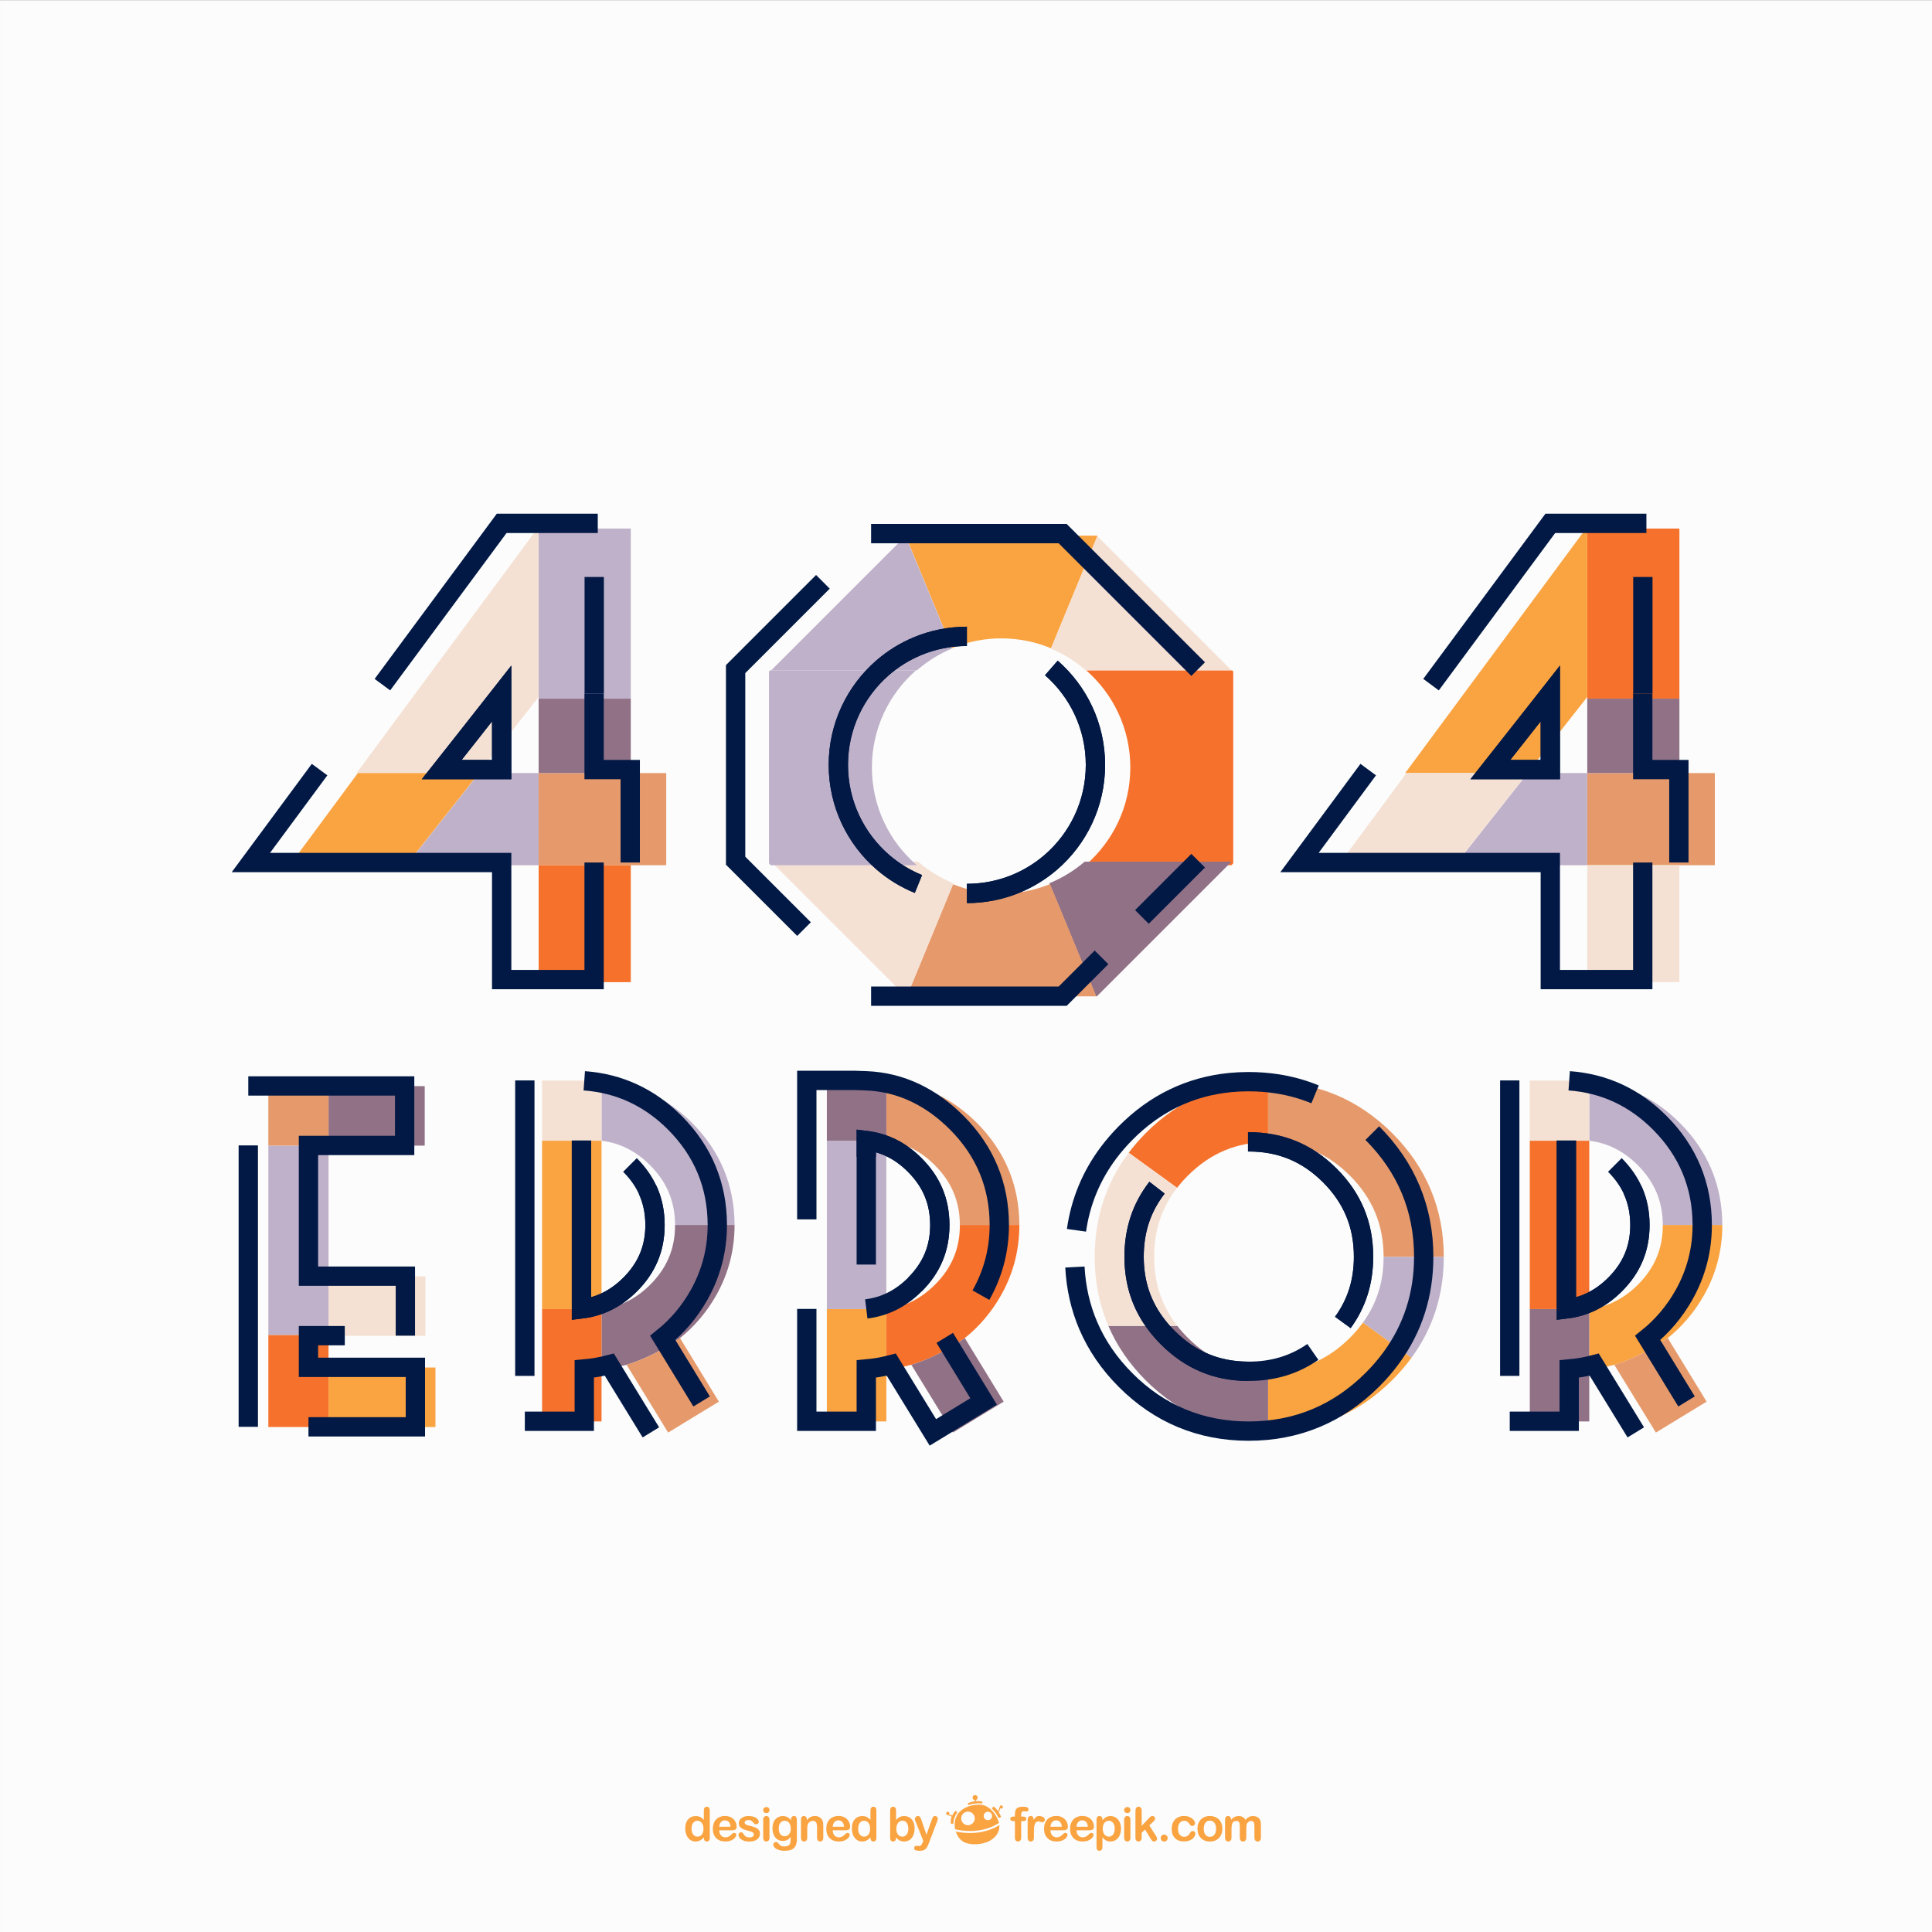 <?xml version="1.0" encoding="utf-8"?>
<!-- Generator: Adobe Illustrator 27.5.0, SVG Export Plug-In . SVG Version: 6.00 Build 0)  -->
<svg version="1.1" xmlns="http://www.w3.org/2000/svg" xmlns:xlink="http://www.w3.org/1999/xlink" x="0px" y="0px"
	 viewBox="0 0 500 500" style="enable-background:new 0 0 500 500;" xml:space="preserve">
<rect x="0" y="0" width="500" height="500" fill="#333333" stroke="none"/>
<g id="BACKGROUND">
	<rect x="0.007" y="0.073" style="fill:#F4F1ED;" width="500" height="500"/>
	<rect x="0.007" y="0.073" style="fill:#FBFCFB;" width="500" height="500"/>
</g>
<g id="OBJECTS">
	<g>
		<g>
			<path style="fill:none;" d="M411.304,295.218v4.208v35.11v4.255c4.781-0.582,8.904-2.658,12.549-6.274
				c4.358-4.339,6.481-9.374,6.481-15.414c0-0.028,0-0.066,0-0.094c-0.019-6.068-2.142-11.13-6.491-15.47
				C420.208,297.895,416.075,295.81,411.304,295.218z"/>
			<path style="fill:#FAA341;" d="M440.975,335.231c3.156-5.579,4.753-11.685,4.753-18.128c0-0.028,0-0.066,0-0.094h-15.395
				c0,0.028,0,0.066,0,0.094c0,6.039-2.123,11.074-6.481,15.414c-3.644,3.616-7.768,5.692-12.549,6.274v15.545
				c2.16-0.188,4.321-0.564,6.472-1.127c0,0,6.509-1.747,13.836-6.922C435.387,343.262,438.524,339.552,440.975,335.231z"/>
			<path style="fill:#BFB1C9;" d="M423.843,301.539c4.349,4.339,6.472,9.402,6.491,15.47h15.395
				c-0.019-10.21-3.701-19.067-10.943-26.347c-6.566-6.603-14.456-10.257-23.482-10.905v15.461
				C416.075,295.81,420.208,297.895,423.843,301.539z"/>
			<path style="fill:#E69A6B;" d="M428.539,370.746l13.131-8.003l-10.06-16.456c-7.326,5.175-13.836,6.922-13.836,6.922
				L428.539,370.746z"/>
			<path style="fill:#917186;" d="M395.909,338.791v29.08h15.395v-12.793v-0.742v-15.545
				C411.304,338.791,401.986,338.791,395.909,338.791z"/>
			<path style="fill:#F6722C;" d="M411.304,334.536v-35.11v-4.208h-15.395v43.573c6.077,0,15.395,0,15.395,0V334.536z"/>
			<path style="fill:#F5E1D4;" d="M411.304,279.757c-0.958-0.066-1.944-0.103-2.931-0.103h-12.464v15.564h15.395V279.757z"/>
		</g>
		<g id="XMLID_3_">
			<g id="XMLID_4_">
				<path style="fill:#F6722C;" d="M263.809,317.009c0,0.028,0,0.066,0,0.094c0,6.443-1.597,12.549-4.753,18.128
					c-2.452,4.321-5.589,8.031-9.365,11.055c-7.326,5.175-13.836,6.922-13.836,6.922c-2.151,0.564-4.311,0.939-6.472,1.127v-15.545
					c4.781-0.582,8.904-2.658,12.549-6.274c4.358-4.34,6.481-9.374,6.481-15.414c0-0.028,0-0.066,0-0.094H263.809z"/>
				<path style="fill:#E69A6B;" d="M252.866,290.663c7.242,7.279,10.924,16.137,10.943,26.347h-15.395
					c-0.019-6.068-2.142-11.13-6.49-15.47c-3.635-3.644-7.768-5.73-12.539-6.321v-15.461
					C238.41,280.405,246.3,284.059,252.866,290.663z"/>
				<path style="fill:#917186;" d="M249.691,346.287l10.06,16.456l-13.131,8.003l-10.764-17.536
					C235.855,353.209,242.365,351.462,249.691,346.287z"/>
				<path style="fill:#FAA341;" d="M229.384,354.336v0.742v12.793h-15.395v-29.08c6.077,0,15.395,0,15.395,0V354.336z"/>
				<path style="fill:#BFB1C9;" d="M229.384,334.536v4.255c0,0-9.318,0-15.395,0v-43.573h15.395v4.208V334.536z"/>
				<path style="fill:#917186;" d="M229.384,279.757v15.461h-15.395v-15.564h12.464
					C227.439,279.654,228.426,279.692,229.384,279.757z"/>
			</g>
		</g>
		<g>
			<path style="fill:none;" d="M304.629,307.419c-3.992,5.138-5.936,11.027-5.936,17.874c0,6.819,1.963,12.69,5.983,17.837
				c0.817,1.061,1.728,2.085,2.733,3.09c5.824,5.823,12.615,8.679,20.767,8.716c0.056,0,0.103,0,0.16,0
				c8.285,0,15.16-2.855,21.031-8.716c1.259-1.259,2.376-2.564,3.353-3.926c3.597-4.95,5.354-10.548,5.354-17.001
				c0-0.019,0-0.028,0-0.047c-0.009-8.266-2.865-15.122-8.707-20.983c-5.871-5.861-12.746-8.707-21.031-8.707
				c-0.056,0-0.103,0-0.16,0c-8.153,0.038-14.944,2.884-20.767,8.707C306.385,305.287,305.465,306.33,304.629,307.419z"/>
			<path style="fill:#BFB1C9;" d="M358.074,325.294c0,6.453-1.757,12.051-5.354,17.001l12.558,9.111
				c5.561-7.589,8.369-16.344,8.369-26.112c0-0.019,0-0.028,0-0.047h-15.573C358.074,325.266,358.074,325.275,358.074,325.294z"/>
			<path style="fill:#E69A6B;" d="M328.336,279.983c-0.056,0-0.103,0-0.16,0v15.573c0.056,0,0.103,0,0.16,0
				c8.285,0,15.16,2.846,21.031,8.707c5.842,5.861,8.698,12.718,8.707,20.983h15.573c-0.009-12.38-4.49-23.125-13.31-31.954
				C351.499,284.454,340.735,279.983,328.336,279.983z"/>
			<path style="fill:#FAA341;" d="M349.367,346.221c-5.871,5.861-12.746,8.716-21.031,8.716c-0.056,0-0.103,0-0.16,0v15.479
				c0.056,0,0.103,0,0.16,0c12.398,0,23.163-4.462,31.992-13.263c1.841-1.832,3.494-3.748,4.95-5.748l-12.558-9.111
				C351.743,343.657,350.626,344.962,349.367,346.221z"/>
			<path style="fill:#917186;" d="M307.409,346.221c-1.005-1.005-1.916-2.029-2.733-3.09h-17.837
				c2.198,5.128,5.41,9.825,9.637,14.061c8.698,8.735,19.368,13.188,31.701,13.225v-15.479
				C320.024,354.9,313.233,352.044,307.409,346.221z"/>
			<path style="fill:#F6722C;" d="M307.409,304.263c5.824-5.824,12.615-8.669,20.767-8.707v-15.573
				c-12.342,0.038-23.012,4.518-31.719,13.328c-1.587,1.615-3.043,3.287-4.349,5.025l12.521,9.083
				C305.465,306.33,306.385,305.287,307.409,304.263z"/>
			<path style="fill:#F5E1D4;" d="M298.693,325.294c0-6.847,1.944-12.737,5.936-17.874l-12.521-9.083
				c-4.49,5.983-7.279,12.718-8.322,20.11c-0.319,2.226-0.479,4.509-0.479,6.847c0,6.406,1.184,12.361,3.532,17.837h17.837
				C300.656,337.983,298.693,332.113,298.693,325.294z"/>
		</g>
		<g>
			<path style="fill:none;" d="M155.676,334.536v4.255c4.781-0.582,8.914-2.658,12.558-6.274c4.358-4.339,6.472-9.374,6.472-15.414
				c0-0.028,0-0.066,0-0.094c-0.019-6.068-2.142-11.13-6.481-15.47c-3.644-3.645-7.768-5.73-12.549-6.321v4.208V334.536z"/>
			<path style="fill:#917186;" d="M174.706,317.103c0,6.039-2.113,11.074-6.472,15.414c-3.644,3.616-7.777,5.692-12.558,6.274
				v15.545c2.16-0.188,4.33-0.564,6.481-1.127c0,0,6.509-1.747,13.826-6.922c3.776-3.025,6.923-6.735,9.365-11.055
				c3.156-5.579,4.753-11.685,4.753-18.128c0-0.028,0-0.066,0-0.094h-15.395C174.706,317.038,174.706,317.075,174.706,317.103z"/>
			<path style="fill:#BFB1C9;" d="M155.676,279.757v15.461c4.781,0.592,8.904,2.677,12.549,6.321
				c4.339,4.339,6.462,9.402,6.481,15.47h15.395c-0.019-10.21-3.701-19.067-10.943-26.347
				C172.593,284.059,164.703,280.405,155.676,279.757z"/>
			<path style="fill:#E69A6B;" d="M172.912,370.746l13.131-8.003l-10.06-16.456c-7.317,5.175-13.826,6.922-13.826,6.922
				L172.912,370.746z"/>
			<path style="fill:#F6722C;" d="M140.291,338.791v29.08h15.385v-12.793v-0.742v-15.545
				C155.676,338.791,146.368,338.791,140.291,338.791z"/>
			<path style="fill:#FAA341;" d="M155.676,334.536v-35.11v-4.208h-15.385v43.573c6.077,0,15.385,0,15.385,0V334.536z"/>
			<path style="fill:#F5E1D4;" d="M155.676,279.757c-0.958-0.066-1.944-0.103-2.931-0.103h-12.455v15.564h15.385V279.757z"/>
		</g>
		<g>
			<rect x="85.022" y="353.914" style="fill:#FAA341;" width="27.671" height="15.395"/>
			<polygon style="fill:#F5E1D4;" points="85.022,345.714 110.101,345.714 110.101,330.319 85.022,330.319 85.022,345.479 			"/>
			<polygon style="fill:#917186;" points="85.022,296.486 109.913,296.486 109.913,281.091 85.022,281.091 85.022,296.477 			"/>
			<polygon style="fill:#F6722C;" points="85.022,345.714 85.022,345.479 69.449,345.479 69.449,369.309 85.022,369.309 
				85.022,353.914 			"/>
			<polygon style="fill:#BFB1C9;" points="85.022,330.319 85.022,296.486 85.022,296.477 69.449,296.477 69.449,345.479 
				85.022,345.479 			"/>
			<rect x="69.449" y="281.091" style="fill:#E69A6B;" width="15.573" height="15.385"/>
		</g>
		<g>
			<path style="fill:none;stroke:#021945;stroke-width:5;stroke-miterlimit:10;" d="M224.192,338.745
				c4.781-0.582,8.904-2.658,12.549-6.274c4.358-4.34,6.481-9.374,6.481-15.414c0-0.028,0-0.066,0-0.094
				c-0.019-6.068-2.142-11.13-6.49-15.47c-3.635-3.645-7.768-5.73-12.54-6.321v4.208"/>
			<path style="fill:none;stroke:#021945;stroke-width:5;stroke-miterlimit:10;" d="M208.797,338.745v29.08h15.395v-12.793v-0.742
				c2.16-0.188,4.321-0.564,6.472-1.127l10.764,17.536l13.131-8.003l-10.06-16.456 M253.864,335.185
				c3.156-5.579,4.753-11.685,4.753-18.128c0-0.028,0-0.066,0-0.094c-0.019-10.21-3.701-19.067-10.943-26.347
				c-6.566-6.603-14.439-10.557-23.482-10.905c-2.15-0.083-3.82-0.13-2.93-0.103h-12.464v15.564v20.407 M224.192,327.261v-27.882
				v-4.208c4.772,0.592,8.904,2.677,12.54,6.321c4.349,4.34,6.472,9.402,6.49,15.47c0,0.028,0,0.066,0,0.094
				c0,6.039-2.123,11.074-6.481,15.414"/>
		</g>
		<g>
			<path style="fill:none;stroke:#021945;stroke-width:5;stroke-miterlimit:10;" d="M347.528,342.248
				c3.598-4.95,5.354-10.548,5.354-17.001c0-0.019,0-0.028,0-0.047c-0.009-8.266-2.865-15.122-8.707-20.983
				c-5.87-5.861-12.746-8.707-21.03-8.707c-0.056,0-0.103,0-0.16,0"/>
			<path style="fill:none;stroke:#021945;stroke-width:5;stroke-miterlimit:10;" d="M299.437,307.373
				c-3.992,5.138-5.936,11.027-5.936,17.875c0,6.819,1.963,12.69,5.983,17.837c0.817,1.061,1.728,2.085,2.733,3.09
				c5.823,5.824,12.614,8.679,20.767,8.717c0.056,0,0.103,0,0.16,0"/>
			<path style="fill:none;stroke:#021945;stroke-width:5;stroke-miterlimit:10;" d="M278.185,327.907
				c0.284,5.402,1.442,10.467,3.462,15.177c2.198,5.128,5.41,9.825,9.637,14.061c8.698,8.735,19.368,13.188,31.701,13.225
				c0.056,0,0.103,0,0.16,0c12.398,0,23.163-4.462,31.992-13.263c1.841-1.832,3.494-3.748,4.95-5.748
				c5.56-7.589,8.369-16.344,8.369-26.112c0-0.019,0-0.028,0-0.047c-0.009-12.38-4.49-23.125-13.31-31.954 M340.342,283.219
				c-3.068-1.263-6.281-2.163-9.634-2.697c-2.448-0.39-4.97-0.586-7.563-0.586c-0.056,0-0.103,0-0.16,0
				c-1.543,0.005-3.059,0.079-4.549,0.222c-10.43,1.003-19.551,5.397-27.17,13.106c-1.587,1.616-3.043,3.288-4.349,5.025
				c-4.49,5.983-7.279,12.718-8.322,20.11 M339.767,349.879c-4.845,3.363-10.327,5.012-16.622,5.012c-0.056,0-0.103,0-0.16,0
				c-8.153-0.038-14.944-2.893-20.767-8.717c-1.005-1.005-1.916-2.029-2.733-3.09c-4.02-5.147-5.983-11.018-5.983-17.837
				c0-6.847,1.944-12.737,5.936-17.875 M322.985,295.509c0.056,0,0.103,0,0.16,0c8.284,0,15.16,2.846,21.03,8.707
				c5.842,5.861,8.698,12.718,8.707,20.983c0,0.019,0,0.028,0,0.047c0,6.453-1.756,12.051-5.354,17.001"/>
		</g>
		<g>
			<path style="fill:none;stroke:#021945;stroke-width:5;stroke-miterlimit:10;" d="M150.484,295.171v4.208v35.11v4.255
				c4.781-0.582,8.914-2.658,12.558-6.274c4.358-4.34,6.472-9.374,6.472-15.414c0-0.028,0-0.066,0-0.094
				c-0.019-6.068-2.142-11.13-6.481-15.47"/>
			<path style="fill:none;stroke:#021945;stroke-width:5;stroke-miterlimit:10;" d="M181.579,362.696l-10.06-16.456
				c3.776-3.024,6.923-6.735,9.365-11.055c3.156-5.579,4.753-11.685,4.753-18.128c0-0.028,0-0.066,0-0.094
				c-0.019-10.21-3.701-19.067-10.943-26.347c-6.566-6.603-14.456-10.257-23.482-10.905 M135.826,367.825h15.385v-12.793v-0.742
				c2.16-0.188,4.33-0.564,6.481-1.127l10.755,17.536 M135.826,279.607v15.564v20.927v22.646v17.332 M167.57,307.849
				c1.292,2.767,1.934,5.79,1.944,9.114c0,0.028,0,0.066,0,0.094c0,6.039-2.113,11.074-6.472,15.414
				c-3.644,3.616-7.777,5.692-12.558,6.274v-4.255v-35.11v-4.208"/>
		</g>
		<g>
			<path style="fill:none;stroke:#021945;stroke-width:5;stroke-miterlimit:10;" d="M405.379,295.171v4.208v35.11v4.255
				c4.781-0.582,8.914-2.658,12.558-6.274c4.358-4.34,6.472-9.374,6.472-15.414c0-0.028,0-0.066,0-0.094
				c-0.019-6.068-2.142-11.13-6.481-15.47"/>
			<path style="fill:none;stroke:#021945;stroke-width:5;stroke-miterlimit:10;" d="M436.474,362.696l-10.06-16.456
				c3.776-3.024,6.923-6.735,9.365-11.055c3.156-5.579,4.753-11.685,4.753-18.128c0-0.028,0-0.066,0-0.094
				c-0.019-10.21-3.701-19.067-10.943-26.347c-6.566-6.603-14.456-10.257-23.482-10.905 M390.721,367.825h15.385v-12.793v-0.742
				c2.16-0.188,4.33-0.564,6.481-1.127l10.755,17.536 M390.721,279.607v15.564v20.927v22.646v17.332 M422.465,307.849
				c1.292,2.767,1.934,5.79,1.944,9.114c0,0.028,0,0.066,0,0.094c0,6.039-2.113,11.074-6.472,15.414
				c-3.644,3.616-7.777,5.692-12.558,6.274v-4.255v-35.11v-4.208"/>
		</g>
		<g>
			<polyline style="fill:none;stroke:#021945;stroke-width:5;stroke-miterlimit:10;" points="79.83,369.262 107.501,369.262 
				107.501,353.867 79.83,353.867 79.83,345.667 89.231,345.667 			"/>
			<polyline style="fill:none;stroke:#021945;stroke-width:5;stroke-miterlimit:10;" points="64.257,296.43 64.257,345.432 
				64.257,369.262 			"/>
			<polyline style="fill:none;stroke:#021945;stroke-width:5;stroke-miterlimit:10;" points="104.909,345.667 104.909,330.272 
				79.83,330.272 79.83,296.439 104.721,296.439 104.721,281.044 79.83,281.044 64.257,281.044 			"/>
		</g>
	</g>
	<g>
		<g>
			<g id="XMLID_2_">
				<path style="fill:#F6722C;" d="M319.16,173.774v49.676l-0.468,0.468h-37.795c7.119-6.118,11.628-15.183,11.628-25.306
					c0-10.029-4.425-19.019-11.432-25.137h37.767L319.16,173.774z"/>
				<path style="fill:#F5E1D4;" d="M318.703,173.474h-37.696c-2.661-2.316-5.705-4.23-9.02-5.612l12.008-29.096L318.703,173.474z"/>
				<path style="fill:#917186;" d="M318.708,223l-34.852,34.852h-0.207l-12.078-29.264c3.349-1.373,6.434-3.273,9.134-5.587H318.708
					z"/>
				<path style="fill:#FAA341;" d="M283.996,138.679l-12.008,29.096c-3.95-1.653-8.292-2.568-12.839-2.568
					c-4.529,0-8.843,0.906-12.774,2.54l-12.017-29.124h49.582L283.996,138.679z"/>
				<path style="fill:#E69A6B;" d="M271.745,228.803l11.989,29.049h-49.097l11.971-29.03c3.875,1.578,8.105,2.446,12.54,2.446
					C263.603,231.268,267.861,230.39,271.745,228.803z"/>
				<path style="fill:#F5E1D4;" d="M246.782,228.606l-12.059,29.245h-0.282L199.589,223h38.003
					C240.31,225.333,243.405,227.233,246.782,228.606z"/>
				<path style="fill:#BFB1C9;" d="M234.358,138.711l12.017,29.124c-3.343,1.391-6.406,3.305-9.085,5.64h-37.695L234.358,138.711z"
					/>
				<path style="fill:#BFB1C9;" d="M237.277,223.917h-37.795l-0.468-0.468v-49.676l0.299-0.299h37.767
					c-7.007,6.118-11.432,15.109-11.432,25.137C225.648,208.734,230.157,217.799,237.277,223.917z"/>
			</g>
		</g>
		<g>
			<polygon style="fill:#E69A6B;" points="172.417,200.071 172.417,223.917 163.141,223.917 139.4,223.917 139.4,200.071 
				163.141,200.071 			"/>
			<rect x="139.4" y="223.917" style="fill:#F6722C;" width="23.846" height="30.266"/>
			<rect x="139.4" y="180.811" style="fill:#917186;" width="23.846" height="19.26"/>
			<rect x="139.4" y="136.788" style="fill:#BFB1C9;" width="23.846" height="44.023"/>
			<polygon style="fill:#BFB1C9;" points="139.4,200.071 139.4,223.917 105.173,223.917 124.009,200.071 124.046,200.071 			"/>
			<polygon style="fill:#F5E1D4;" points="139.4,136.343 139.4,180.369 131.659,190.22 123.881,200.071 92.273,200.071 			"/>
			<polygon style="fill:#FAA341;" points="123.962,200.071 105.126,223.917 74.983,223.917 92.615,200.071 			"/>
		</g>
		<polygon style="fill:none;stroke:#021945;stroke-width:5;stroke-miterlimit:10;" points="122.093,189.319 114.315,199.17 
			114.352,199.17 129.833,199.17 129.833,179.468 		"/>
		<path style="fill:none;stroke:#021945;stroke-width:5;stroke-miterlimit:10;" d="M250.231,164.687
			c-4.529,0-8.843,0.906-12.774,2.54c-3.343,1.391-6.405,3.306-9.085,5.64c-6.994,6.107-11.411,15.08-11.411,25.09
			c0,10.103,4.501,19.151,11.607,25.258c2.699,2.316,5.771,4.202,9.123,5.565"/>
		<path style="fill:none;stroke:#021945;stroke-width:5;stroke-miterlimit:10;" d="M250.231,231.226
			c4.454,0,8.712-0.878,12.596-2.465c3.324-1.363,6.387-3.249,9.067-5.546c7.106-6.107,11.607-15.155,11.607-25.258
			c0-10.01-4.417-18.983-11.41-25.09"/>
		<path style="fill:none;stroke:#021945;stroke-width:5;stroke-miterlimit:10;" d="M295.528,237.304l14.09-14.09l0.467-0.467
			 M225.44,257.81h0.28h49.097h0.205l10.05-10.05 M212.968,150.575l-22.291,22.291l-0.299,0.299v49.582l0.467,0.467l17.234,17.234
			 M310.085,173.165l-0.299-0.299l-34.708-34.707l-0.056-0.056H225.44 M272.091,172.866c6.994,6.107,11.41,15.08,11.41,25.09
			c0,10.103-4.501,19.151-11.607,25.258c-2.68,2.297-5.743,4.183-9.067,5.546c-3.884,1.587-8.142,2.465-12.596,2.465
			 M237.691,228.779c-3.352-1.363-6.424-3.249-9.123-5.565c-7.106-6.107-11.607-15.155-11.607-25.258
			c0-10.01,4.417-18.983,11.411-25.09c2.68-2.334,5.742-4.248,9.085-5.64c3.931-1.634,8.245-2.54,12.774-2.54"/>
		<g>
			<path style="fill:none;stroke:#021945;stroke-width:5;stroke-miterlimit:10;" d="M163.103,223.214V199.17h-9.347v-19.702
				 M82.707,199.17l-17.779,24.044h30.394h34.511v30.3h23.923v-30.3 M154.703,135.442h-24.869l-30.869,41.744 M114.352,199.17
				h-0.037l7.778-9.851l7.741-9.851v19.702H114.352z"/>
			
				<line style="fill:none;stroke:#021945;stroke-width:5;stroke-miterlimit:10;" x1="153.785" y1="149.32" x2="153.785" y2="179.468"/>
		</g>
		<g>
			<g id="XMLID_1_">
				<polygon style="fill:#E69A6B;" points="443.8,200.071 443.8,223.917 434.628,223.917 410.783,223.917 410.783,200.071 
					434.628,200.071 				"/>
				<rect x="410.783" y="223.917" style="fill:#F5E1D4;" width="23.846" height="30.266"/>
				<rect x="410.783" y="180.811" style="fill:#917186;" width="23.846" height="19.26"/>
				<polygon style="fill:#F6722C;" points="434.628,136.788 434.628,180.811 410.783,180.811 410.783,180.371 410.783,136.788 				
					"/>
				<polygon style="fill:#BFB1C9;" points="410.783,200.071 410.783,223.917 376.555,223.917 395.375,200.09 395.393,200.071 
					395.43,200.071 				"/>
				<polygon style="fill:#FAA341;" points="410.783,136.339 410.783,136.788 410.783,180.371 403.042,190.221 395.265,200.071 
					363.999,200.071 363.66,200.071 				"/>
				<polygon style="fill:#F5E1D4;" points="395.265,200.071 395.347,200.071 376.509,223.917 346.372,223.917 363.999,200.071 				
					"/>
			</g>
		</g>
		<polygon style="fill:none;stroke:#021945;stroke-width:5;stroke-miterlimit:10;" points="393.479,189.319 385.701,199.17 
			385.738,199.17 401.219,199.17 401.219,179.468 		"/>
		<g>
			<path style="fill:none;stroke:#021945;stroke-width:5;stroke-miterlimit:10;" d="M434.489,223.214V199.17h-9.347v-19.702
				 M354.093,199.17l-17.779,24.044h30.394h34.511v30.3h23.923v-30.3 M426.089,135.442h-24.869l-30.869,41.744 M385.738,199.17
				h-0.037l7.778-9.851l7.741-9.851v19.702H385.738z"/>
			
				<line style="fill:none;stroke:#021945;stroke-width:5;stroke-miterlimit:10;" x1="425.171" y1="149.32" x2="425.171" y2="179.468"/>
		</g>
	</g>
	<g>
		<line style="fill:none;" x1="72.917" y1="280.417" x2="92.583" y2="280.417"/>
	</g>
</g>
<g id="DESIGNED_BY_FREEPIK">
	<g id="XMLID_76_">
		<g id="XMLID_929_">
			<path id="XMLID_958_" style="fill:#FAA341;" d="M182.92,467.581c-0.246,0-0.434,0.085-0.567,0.255
				c-0.133,0.17-0.199,0.421-0.199,0.753v2.392c-0.305-0.331-0.617-0.579-0.937-0.739c-0.321-0.159-0.715-0.24-1.181-0.24
				c-0.807,0-1.458,0.283-1.953,0.848c-0.494,0.566-0.742,1.356-0.742,2.369c0,0.478,0.063,0.923,0.187,1.335
				c0.124,0.412,0.307,0.77,0.549,1.074c0.241,0.305,0.527,0.54,0.857,0.704c0.33,0.164,0.69,0.246,1.078,0.246
				c0.293,0,0.563-0.04,0.809-0.122c0.248-0.081,0.477-0.2,0.689-0.356c0.212-0.156,0.427-0.359,0.644-0.608v0.161
				c0,0.297,0.072,0.525,0.217,0.685c0.145,0.161,0.328,0.241,0.549,0.241c0.226,0,0.409-0.078,0.552-0.231
				c0.143-0.154,0.214-0.385,0.214-0.694v-7.147c0-0.305-0.067-0.534-0.199-0.691C183.354,467.659,183.165,467.581,182.92,467.581z
				 M181.855,474.422c-0.14,0.306-0.328,0.533-0.563,0.682c-0.236,0.149-0.496,0.223-0.781,0.223c-0.281,0-0.539-0.079-0.777-0.236
				c-0.237-0.155-0.424-0.387-0.561-0.696c-0.136-0.309-0.204-0.682-0.204-1.122c0-0.416,0.063-0.78,0.193-1.095
				c0.128-0.315,0.309-0.556,0.543-0.724c0.233-0.168,0.499-0.253,0.795-0.253c0.285,0,0.547,0.082,0.786,0.246
				c0.239,0.165,0.429,0.402,0.569,0.712c0.141,0.311,0.211,0.682,0.211,1.114C182.065,473.731,181.996,474.114,181.855,474.422z"/>
			<path id="XMLID_954_" style="fill:#FAA341;" d="M190.285,473.501c0.233-0.122,0.35-0.385,0.35-0.793
				c0-0.438-0.113-0.87-0.339-1.294c-0.225-0.423-0.564-0.769-1.018-1.035c-0.453-0.268-0.996-0.401-1.628-0.401
				c-0.487,0-0.93,0.078-1.33,0.234c-0.4,0.157-0.736,0.381-1.009,0.674c-0.273,0.293-0.48,0.644-0.623,1.054
				c-0.143,0.409-0.214,0.853-0.214,1.332c0,1.017,0.289,1.822,0.867,2.415c0.577,0.593,1.387,0.89,2.427,0.89
				c0.455,0,0.858-0.059,1.207-0.178c0.352-0.12,0.641-0.268,0.873-0.448c0.231-0.18,0.404-0.368,0.519-0.564
				c0.115-0.197,0.172-0.367,0.172-0.514c0-0.166-0.052-0.294-0.155-0.386c-0.102-0.09-0.237-0.137-0.403-0.137
				c-0.154,0-0.273,0.035-0.356,0.107c-0.203,0.19-0.366,0.34-0.492,0.452c-0.126,0.111-0.265,0.216-0.416,0.312
				c-0.15,0.098-0.305,0.167-0.466,0.214c-0.16,0.045-0.337,0.067-0.531,0.067c-0.289,0-0.553-0.07-0.792-0.213
				c-0.239-0.142-0.432-0.354-0.576-0.635c-0.145-0.281-0.218-0.605-0.222-0.973h3.168
				C189.723,473.682,190.052,473.622,190.285,473.501z M186.131,472.763c0.055-0.546,0.212-0.959,0.472-1.238
				c0.259-0.279,0.59-0.418,0.994-0.418c0.424,0,0.764,0.137,1.024,0.412c0.259,0.275,0.409,0.69,0.448,1.244H186.131z"/>
			<path id="XMLID_952_" style="fill:#FAA341;" d="M195.712,473.065c-0.319-0.17-0.729-0.316-1.231-0.439
				c-0.425-0.103-0.756-0.19-0.997-0.261c-0.242-0.07-0.434-0.161-0.577-0.27c-0.142-0.109-0.213-0.248-0.213-0.419
				c0-0.186,0.096-0.341,0.291-0.465c0.194-0.126,0.437-0.187,0.73-0.187c0.286,0,0.511,0.047,0.677,0.142
				c0.166,0.095,0.31,0.222,0.433,0.38c0.151,0.19,0.284,0.332,0.401,0.427c0.116,0.095,0.258,0.143,0.424,0.143
				c0.231,0,0.408-0.06,0.532-0.178c0.124-0.119,0.186-0.272,0.186-0.457c0-0.171-0.058-0.345-0.175-0.523
				c-0.116-0.178-0.286-0.34-0.51-0.486c-0.223-0.146-0.502-0.264-0.837-0.35c-0.333-0.088-0.71-0.131-1.13-0.131
				c-0.535,0-0.99,0.085-1.367,0.259c-0.378,0.172-0.665,0.403-0.859,0.691c-0.194,0.289-0.291,0.596-0.291,0.92
				c0,0.364,0.105,0.671,0.315,0.92c0.21,0.249,0.489,0.45,0.84,0.602c0.35,0.152,0.804,0.298,1.362,0.436
				c0.494,0.12,0.849,0.244,1.065,0.375c0.216,0.131,0.323,0.338,0.323,0.622c0,0.187-0.104,0.352-0.311,0.497
				c-0.208,0.144-0.473,0.216-0.798,0.216c-0.4,0-0.715-0.071-0.947-0.213c-0.231-0.144-0.431-0.358-0.597-0.648
				c-0.082-0.15-0.17-0.267-0.261-0.35c-0.091-0.082-0.221-0.124-0.391-0.124c-0.194,0-0.355,0.064-0.481,0.19
				c-0.128,0.126-0.19,0.278-0.19,0.457c0,0.27,0.099,0.537,0.297,0.805c0.198,0.266,0.505,0.489,0.92,0.667
				c0.415,0.178,0.914,0.267,1.495,0.267c0.61,0,1.127-0.082,1.553-0.246c0.425-0.164,0.747-0.406,0.964-0.724
				c0.218-0.319,0.326-0.702,0.326-1.149c0-0.296-0.082-0.56-0.246-0.792C196.271,473.436,196.03,473.234,195.712,473.065z"/>
			<path id="XMLID_950_" style="fill:#FAA341;" d="M198.319,469.99c-0.237,0-0.43,0.081-0.579,0.243
				c-0.149,0.162-0.222,0.404-0.222,0.724v4.635c0,0.317,0.073,0.559,0.222,0.73c0.148,0.17,0.341,0.255,0.579,0.255
				c0.238,0,0.433-0.083,0.588-0.249c0.154-0.166,0.231-0.412,0.231-0.737v-4.682c0-0.289-0.078-0.514-0.231-0.677
				C198.753,470.071,198.557,469.99,198.319,469.99z"/>
			<path id="XMLID_949_" style="fill:#FAA341;" d="M198.338,467.652c-0.217,0-0.409,0.073-0.573,0.223
				c-0.164,0.149-0.246,0.337-0.246,0.567c0,0.254,0.08,0.45,0.24,0.588c0.16,0.138,0.353,0.208,0.578,0.208
				c0.217,0,0.405-0.071,0.563-0.211c0.158-0.14,0.238-0.335,0.238-0.585c0-0.257-0.081-0.453-0.244-0.588
				C198.733,467.719,198.548,467.652,198.338,467.652z"/>
			<path id="XMLID_945_" style="fill:#FAA341;" d="M205.459,469.99c-0.217,0-0.395,0.077-0.535,0.231
				c-0.138,0.155-0.207,0.372-0.207,0.653v0.22c-0.289-0.376-0.602-0.652-0.937-0.829c-0.337-0.175-0.735-0.263-1.194-0.263
				c-0.384,0-0.736,0.068-1.056,0.204c-0.32,0.137-0.604,0.34-0.849,0.609c-0.245,0.268-0.433,0.599-0.566,0.992
				c-0.133,0.391-0.199,0.831-0.199,1.317c0,0.653,0.109,1.228,0.326,1.727c0.217,0.499,0.529,0.886,0.934,1.163
				c0.406,0.277,0.88,0.416,1.422,0.416c0.45,0,0.84-0.091,1.166-0.273c0.327-0.182,0.614-0.447,0.864-0.796
				c-0.008,0.531-0.02,0.915-0.035,1.155c-0.016,0.24-0.07,0.464-0.164,0.673c-0.093,0.21-0.255,0.374-0.486,0.49
				c-0.231,0.117-0.557,0.175-0.977,0.175c-0.205,0-0.388-0.019-0.546-0.056c-0.159-0.038-0.294-0.095-0.406-0.171
				c-0.112-0.078-0.216-0.17-0.309-0.28c-0.093-0.109-0.183-0.217-0.27-0.324c-0.178-0.209-0.386-0.314-0.624-0.314
				c-0.189,0-0.352,0.062-0.486,0.187c-0.135,0.124-0.202,0.285-0.202,0.483c0,0.262,0.119,0.516,0.356,0.763
				c0.238,0.247,0.576,0.449,1.014,0.605c0.439,0.156,0.938,0.234,1.496,0.234c0.609,0,1.119-0.061,1.528-0.184
				c0.41-0.122,0.741-0.311,0.994-0.563c0.253-0.254,0.438-0.574,0.552-0.961c0.115-0.389,0.173-0.851,0.173-1.389v-4.706
				c0-0.384-0.051-0.678-0.155-0.882C205.979,470.093,205.772,469.99,205.459,469.99z M204.433,474.356
				c-0.151,0.29-0.345,0.508-0.586,0.653c-0.239,0.144-0.493,0.217-0.762,0.217c-0.455,0-0.826-0.168-1.113-0.505
				c-0.287-0.336-0.43-0.834-0.43-1.49c0-0.649,0.139-1.15,0.418-1.502c0.279-0.352,0.649-0.529,1.113-0.529
				c0.475,0,0.857,0.184,1.148,0.553c0.291,0.367,0.436,0.883,0.436,1.543C204.658,473.712,204.582,474.065,204.433,474.356z"/>
			<path id="XMLID_944_" style="fill:#FAA341;" d="M212.811,471.058c-0.165-0.339-0.417-0.602-0.753-0.788
				c-0.337-0.186-0.718-0.28-1.146-0.28c-0.439,0-0.828,0.088-1.166,0.264c-0.339,0.176-0.65,0.452-0.935,0.828v-0.196
				c0-0.193-0.034-0.358-0.104-0.493c-0.07-0.134-0.162-0.234-0.276-0.302c-0.115-0.068-0.244-0.101-0.387-0.101
				c-0.233,0-0.417,0.076-0.552,0.228c-0.134,0.152-0.201,0.383-0.201,0.692v4.682c0,0.317,0.076,0.559,0.226,0.73
				c0.15,0.17,0.342,0.255,0.576,0.255c0.241,0,0.438-0.082,0.59-0.246c0.152-0.164,0.228-0.411,0.228-0.74v-2.03
				c0-0.661,0.04-1.111,0.119-1.353c0.11-0.3,0.284-0.537,0.522-0.71c0.237-0.173,0.5-0.258,0.789-0.258
				c0.444,0,0.74,0.142,0.888,0.425c0.148,0.283,0.223,0.691,0.223,1.225v2.7c0,0.317,0.074,0.559,0.226,0.73
				c0.15,0.17,0.345,0.255,0.587,0.255c0.238,0,0.431-0.083,0.579-0.249c0.149-0.166,0.223-0.412,0.223-0.737v-3.015
				c0-0.356-0.016-0.648-0.048-0.878C212.988,471.471,212.919,471.256,212.811,471.058z"/>
			<path id="XMLID_939_" style="fill:#FAA341;" d="M219.654,473.501c0.234-0.122,0.35-0.385,0.35-0.793
				c0-0.438-0.114-0.87-0.338-1.294c-0.226-0.423-0.565-0.769-1.019-1.035c-0.453-0.268-0.995-0.401-1.628-0.401
				c-0.487,0-0.93,0.078-1.33,0.234c-0.4,0.157-0.736,0.381-1.009,0.674c-0.273,0.293-0.481,0.644-0.624,1.054
				c-0.142,0.409-0.214,0.853-0.214,1.332c0,1.017,0.289,1.822,0.867,2.415c0.578,0.593,1.387,0.89,2.427,0.89
				c0.455,0,0.858-0.059,1.208-0.178c0.35-0.12,0.64-0.268,0.871-0.448c0.232-0.18,0.405-0.368,0.52-0.564
				c0.115-0.197,0.172-0.367,0.172-0.514c0-0.166-0.051-0.294-0.154-0.386c-0.103-0.09-0.238-0.137-0.404-0.137
				c-0.154,0-0.273,0.035-0.356,0.107c-0.201,0.19-0.366,0.34-0.492,0.452c-0.128,0.111-0.266,0.216-0.416,0.312
				c-0.151,0.098-0.306,0.167-0.466,0.214c-0.161,0.045-0.338,0.067-0.532,0.067c-0.289,0-0.553-0.07-0.792-0.213
				c-0.239-0.142-0.431-0.354-0.575-0.635c-0.145-0.281-0.218-0.605-0.223-0.973h3.169
				C219.093,473.682,219.421,473.622,219.654,473.501z M215.5,472.763c0.055-0.546,0.212-0.959,0.471-1.238
				c0.259-0.279,0.591-0.418,0.995-0.418c0.424,0,0.765,0.137,1.024,0.412c0.259,0.275,0.409,0.69,0.448,1.244H215.5z"/>
			<path id="XMLID_936_" style="fill:#FAA341;" d="M226.04,467.581c-0.245,0-0.434,0.085-0.567,0.255
				c-0.132,0.17-0.2,0.421-0.2,0.753v2.392c-0.304-0.331-0.616-0.579-0.937-0.739c-0.32-0.159-0.714-0.24-1.181-0.24
				c-0.807,0-1.458,0.283-1.953,0.848c-0.495,0.566-0.741,1.356-0.741,2.369c0,0.478,0.062,0.923,0.187,1.335
				c0.125,0.412,0.308,0.77,0.549,1.074c0.241,0.305,0.527,0.54,0.857,0.704c0.33,0.164,0.689,0.246,1.077,0.246
				c0.293,0,0.563-0.04,0.81-0.122c0.247-0.081,0.476-0.2,0.688-0.356c0.211-0.156,0.426-0.359,0.643-0.608v0.161
				c0,0.297,0.073,0.525,0.217,0.685c0.145,0.161,0.328,0.241,0.549,0.241c0.226,0,0.41-0.078,0.552-0.231
				c0.143-0.154,0.214-0.385,0.214-0.694v-7.147c0-0.305-0.066-0.534-0.199-0.691C226.474,467.659,226.285,467.581,226.04,467.581z
				 M224.974,474.422c-0.14,0.306-0.328,0.533-0.564,0.682c-0.236,0.149-0.495,0.223-0.781,0.223c-0.281,0-0.539-0.079-0.776-0.236
				c-0.238-0.155-0.425-0.387-0.561-0.696c-0.137-0.309-0.205-0.682-0.205-1.122c0-0.416,0.064-0.78,0.193-1.095
				c0.129-0.315,0.31-0.556,0.543-0.724c0.233-0.168,0.499-0.253,0.795-0.253c0.285,0,0.547,0.082,0.787,0.246
				c0.239,0.165,0.43,0.402,0.57,0.712c0.14,0.311,0.211,0.682,0.211,1.114C225.185,473.731,225.115,474.114,224.974,474.422z"/>
			<path id="XMLID_933_" style="fill:#FAA341;" d="M235.419,470.384c-0.407-0.254-0.878-0.382-1.416-0.382
				c-0.467,0-0.859,0.084-1.175,0.252c-0.317,0.168-0.627,0.411-0.932,0.727v-2.475c0-0.297-0.068-0.524-0.202-0.685
				c-0.134-0.16-0.326-0.24-0.575-0.24c-0.237,0-0.423,0.084-0.555,0.252c-0.132,0.168-0.198,0.416-0.198,0.744v7.075
				c0,0.304,0.068,0.535,0.205,0.692c0.136,0.156,0.319,0.234,0.549,0.234c0.226,0,0.412-0.078,0.558-0.234
				c0.146-0.157,0.22-0.388,0.22-0.692v-0.161c0.178,0.205,0.322,0.361,0.43,0.463c0.109,0.103,0.241,0.203,0.395,0.3
				c0.154,0.098,0.341,0.175,0.561,0.234c0.22,0.06,0.454,0.089,0.704,0.089c0.407,0,0.781-0.082,1.119-0.246
				c0.338-0.164,0.626-0.397,0.864-0.698c0.237-0.3,0.418-0.656,0.543-1.065c0.124-0.41,0.187-0.859,0.187-1.35
				c0-0.665-0.112-1.241-0.336-1.725C236.139,471.01,235.824,470.641,235.419,470.384z M234.63,474.795
				c-0.295,0.354-0.646,0.531-1.053,0.531c-0.479,0-0.866-0.174-1.161-0.521c-0.295-0.346-0.442-0.841-0.442-1.487
				c0-0.439,0.069-0.818,0.208-1.136c0.139-0.319,0.328-0.562,0.57-0.73c0.24-0.168,0.516-0.253,0.825-0.253
				c0.3,0,0.564,0.085,0.79,0.253c0.225,0.168,0.399,0.407,0.522,0.715c0.123,0.308,0.184,0.677,0.184,1.104
				C235.071,473.934,234.924,474.441,234.63,474.795z"/>
			<path id="XMLID_931_" style="fill:#FAA341;" d="M242.362,470.088c-0.112-0.066-0.229-0.098-0.353-0.098
				c-0.171,0-0.303,0.03-0.395,0.09c-0.093,0.058-0.181,0.173-0.264,0.344c-0.083,0.17-0.176,0.406-0.279,0.706l-1.3,3.71
				l-1.371-3.989c-0.091-0.277-0.195-0.489-0.314-0.638c-0.119-0.148-0.295-0.223-0.528-0.223c-0.135,0-0.264,0.035-0.389,0.107
				c-0.124,0.071-0.222,0.166-0.294,0.285c-0.071,0.118-0.107,0.246-0.107,0.385c0,0.13,0.062,0.341,0.184,0.628l1.994,5.022
				l-0.148,0.363c-0.111,0.265-0.209,0.466-0.294,0.601c-0.085,0.138-0.181,0.234-0.287,0.289c-0.107,0.056-0.254,0.084-0.44,0.084
				c-0.074,0-0.163-0.012-0.266-0.035c-0.083-0.024-0.169-0.036-0.256-0.036c-0.221,0-0.388,0.051-0.5,0.152
				c-0.113,0.101-0.17,0.245-0.17,0.43c0,0.273,0.118,0.461,0.356,0.565c0.237,0.102,0.593,0.154,1.068,0.154
				c0.487,0,0.873-0.074,1.161-0.223c0.287-0.148,0.517-0.361,0.691-0.638c0.175-0.277,0.353-0.658,0.535-1.145l2.113-5.532
				c0.051-0.142,0.095-0.283,0.13-0.421c0.037-0.139,0.061-0.246,0.078-0.321c0-0.123-0.032-0.239-0.093-0.35
				C242.563,470.242,242.475,470.154,242.362,470.088z"/>
		</g>
		<g id="XMLID_365_">
			<g id="XMLID_380_">
				<path id="XMLID_928_" style="fill:#FAA341;" d="M264.763,467.576c-0.533,0-0.954,0.069-1.26,0.204
					c-0.307,0.137-0.527,0.354-0.654,0.652c-0.129,0.301-0.191,0.702-0.191,1.211v0.487h-0.387c-0.543,0-0.815,0.192-0.815,0.582
					c0,0.174,0.066,0.316,0.197,0.423c0.132,0.111,0.315,0.164,0.558,0.164h0.447v4.293c0,0.319,0.074,0.563,0.227,0.73
					c0.154,0.17,0.344,0.254,0.574,0.254c0.243,0,0.438-0.083,0.589-0.254c0.156-0.167,0.231-0.411,0.231-0.73V471.3h0.395
					c0.29,0,0.517-0.035,0.68-0.108c0.166-0.071,0.245-0.24,0.245-0.502c0-0.374-0.306-0.56-0.926-0.56h-0.395v-0.385
					c0-0.322,0.043-0.568,0.122-0.74c0.087-0.172,0.273-0.259,0.566-0.259c0.107,0,0.241,0.014,0.389,0.034
					c0.156,0.026,0.267,0.038,0.329,0.038c0.134,0,0.252-0.054,0.348-0.16c0.101-0.108,0.15-0.236,0.15-0.384
					C266.183,467.806,265.712,467.576,264.763,467.576z"/>
				<path id="XMLID_926_" style="fill:#FAA341;" d="M269.922,470.242c-0.32-0.171-0.647-0.255-0.99-0.255
					c-0.342,0-0.611,0.084-0.818,0.255c-0.203,0.171-0.4,0.421-0.592,0.755c-0.014-0.334-0.08-0.584-0.198-0.755
					c-0.119-0.171-0.313-0.255-0.583-0.255c-0.525,0-0.788,0.364-0.788,1.093v4.513c0,0.323,0.078,0.569,0.225,0.734
					c0.15,0.168,0.341,0.25,0.579,0.25c0.237,0,0.432-0.081,0.586-0.246c0.151-0.163,0.234-0.41,0.234-0.737v-1.355
					c0-0.486,0.014-0.899,0.044-1.239c0.034-0.336,0.09-0.63,0.17-0.877c0.083-0.243,0.201-0.425,0.353-0.554
					c0.149-0.122,0.345-0.186,0.582-0.186c0.171,0,0.373,0.037,0.602,0.108c0.226,0.073,0.371,0.112,0.433,0.112
					c0.157,0,0.304-0.064,0.441-0.195c0.135-0.126,0.204-0.292,0.204-0.488C270.404,470.64,270.245,470.413,269.922,470.242z"/>
				<path id="XMLID_922_" style="fill:#FAA341;" d="M276.009,473.5c0.233-0.122,0.351-0.386,0.351-0.792
					c0-0.441-0.113-0.87-0.339-1.296c-0.222-0.423-0.566-0.77-1.018-1.034c-0.454-0.27-0.997-0.403-1.629-0.403
					c-0.488,0-0.931,0.078-1.33,0.233c-0.401,0.156-0.735,0.38-1.007,0.674c-0.276,0.295-0.484,0.643-0.624,1.055
					c-0.144,0.41-0.217,0.855-0.217,1.333c0,1.017,0.292,1.823,0.87,2.418c0.577,0.593,1.385,0.888,2.429,0.888
					c0.453,0,0.857-0.06,1.207-0.179c0.349-0.117,0.639-0.268,0.874-0.446c0.232-0.182,0.405-0.368,0.522-0.566
					c0.112-0.195,0.167-0.365,0.167-0.512c0-0.167-0.048-0.294-0.152-0.385c-0.105-0.092-0.238-0.139-0.406-0.139
					c-0.152,0-0.271,0.038-0.355,0.109c-0.202,0.189-0.367,0.34-0.494,0.449c-0.128,0.113-0.264,0.217-0.415,0.312
					c-0.15,0.097-0.307,0.17-0.466,0.213c-0.16,0.048-0.336,0.069-0.531,0.069c-0.29,0-0.552-0.069-0.793-0.212
					c-0.24-0.145-0.431-0.356-0.578-0.635c-0.144-0.281-0.216-0.607-0.222-0.974h3.171
					C275.448,473.681,275.776,473.621,276.009,473.5z M271.854,472.759c0.054-0.546,0.213-0.957,0.472-1.236
					c0.259-0.28,0.591-0.417,0.995-0.417c0.426,0,0.764,0.136,1.025,0.412c0.26,0.273,0.407,0.689,0.446,1.241H271.854z"/>
				<path id="XMLID_919_" style="fill:#FAA341;" d="M282.75,473.5c0.231-0.122,0.351-0.386,0.351-0.792
					c0-0.441-0.116-0.87-0.34-1.296c-0.222-0.423-0.563-0.77-1.013-1.034c-0.46-0.27-1.003-0.403-1.633-0.403
					c-0.486,0-0.932,0.078-1.33,0.233c-0.401,0.156-0.737,0.38-1.009,0.674c-0.273,0.295-0.481,0.643-0.622,1.055
					c-0.145,0.41-0.217,0.855-0.217,1.333c0,1.017,0.29,1.823,0.868,2.418c0.58,0.593,1.387,0.888,2.429,0.888
					c0.453,0,0.86-0.06,1.208-0.179c0.347-0.117,0.641-0.268,0.872-0.446c0.234-0.182,0.408-0.368,0.519-0.566
					c0.117-0.195,0.171-0.365,0.171-0.512c0-0.167-0.047-0.294-0.15-0.385c-0.104-0.092-0.239-0.139-0.406-0.139
					c-0.151,0-0.27,0.038-0.355,0.109c-0.203,0.189-0.368,0.34-0.492,0.449c-0.128,0.113-0.264,0.217-0.415,0.312
					c-0.153,0.097-0.307,0.17-0.469,0.213c-0.157,0.048-0.336,0.069-0.528,0.069c-0.291,0-0.555-0.069-0.795-0.212
					c-0.238-0.145-0.431-0.356-0.575-0.635c-0.143-0.281-0.218-0.607-0.221-0.974h3.17
					C282.188,473.681,282.515,473.621,282.75,473.5z M278.595,472.759c0.052-0.546,0.211-0.957,0.469-1.236
					c0.26-0.28,0.592-0.417,0.995-0.417c0.425,0,0.763,0.136,1.026,0.412c0.257,0.273,0.407,0.689,0.447,1.241H278.595z"/>
				<path id="XMLID_390_" style="fill:#FAA341;" d="M288.76,470.384c-0.42-0.256-0.882-0.385-1.379-0.385
					c-0.415,0-0.79,0.089-1.114,0.267c-0.331,0.176-0.649,0.452-0.953,0.827v-0.195c0-0.296-0.071-0.518-0.218-0.677
					c-0.143-0.156-0.329-0.234-0.56-0.234c-0.233,0-0.419,0.078-0.553,0.228c-0.134,0.155-0.2,0.382-0.2,0.692v6.995
					c0,0.355,0.051,0.62,0.146,0.807c0.102,0.183,0.301,0.275,0.607,0.275c0.517,0,0.777-0.359,0.777-1.069v-2.433
					c0.287,0.358,0.586,0.634,0.901,0.816c0.314,0.187,0.704,0.28,1.165,0.28c0.385,0,0.742-0.076,1.079-0.227
					c0.334-0.153,0.622-0.372,0.868-0.654c0.245-0.283,0.441-0.632,0.58-1.049c0.14-0.419,0.21-0.878,0.21-1.376
					c0-0.677-0.122-1.261-0.366-1.757C289.508,471.019,289.179,470.643,288.76,470.384z M288.284,474.388
					c-0.137,0.313-0.32,0.546-0.552,0.704c-0.229,0.154-0.48,0.233-0.748,0.233c-0.454,0-0.828-0.179-1.133-0.536
					c-0.306-0.358-0.459-0.862-0.459-1.504c0-0.686,0.154-1.204,0.462-1.558c0.306-0.349,0.684-0.527,1.13-0.527
					c0.281,0,0.541,0.084,0.77,0.248c0.23,0.163,0.411,0.397,0.541,0.705c0.13,0.306,0.196,0.674,0.196,1.101
					C288.491,473.695,288.422,474.074,288.284,474.388z"/>
				<path id="XMLID_389_" style="fill:#FAA341;" d="M291.733,469.987c-0.238,0-0.428,0.079-0.58,0.245
					c-0.146,0.162-0.222,0.403-0.222,0.721v4.642c0,0.313,0.076,0.555,0.222,0.728c0.152,0.17,0.342,0.254,0.58,0.254
					c0.238,0,0.432-0.082,0.588-0.25c0.154-0.165,0.231-0.41,0.231-0.732v-4.688c0-0.287-0.078-0.513-0.231-0.675
					C292.165,470.066,291.971,469.987,291.733,469.987z"/>
				<path id="XMLID_388_" style="fill:#FAA341;" d="M291.75,467.647c-0.217,0-0.408,0.076-0.571,0.223
					c-0.166,0.15-0.248,0.339-0.248,0.568c0,0.253,0.081,0.447,0.242,0.586c0.159,0.138,0.35,0.209,0.577,0.209
					c0.22,0,0.408-0.071,0.566-0.209c0.157-0.14,0.236-0.335,0.236-0.585c0-0.257-0.082-0.454-0.244-0.591
					C292.148,467.714,291.963,467.647,291.75,467.647z"/>
				<path id="XMLID_387_" style="fill:#FAA341;" d="M299.091,475.017l-1.662-2.614l0.86-0.789c0.438-0.395,0.659-0.714,0.659-0.951
					c0-0.192-0.068-0.355-0.2-0.483c-0.138-0.128-0.306-0.193-0.509-0.193c-0.169,0-0.313,0.043-0.431,0.13
					c-0.121,0.086-0.29,0.251-0.517,0.486l-1.822,1.914v-3.933c0-0.329-0.075-0.582-0.221-0.751
					c-0.148-0.171-0.344-0.258-0.593-0.258c-0.255,0-0.456,0.093-0.595,0.283c-0.135,0.189-0.207,0.462-0.207,0.821v6.913
					c0,0.323,0.073,0.569,0.215,0.734c0.141,0.168,0.339,0.25,0.588,0.25c0.213,0,0.406-0.083,0.566-0.254
					c0.165-0.167,0.248-0.406,0.248-0.718v-1.291l0.88-0.83l1.427,2.353c0.181,0.278,0.329,0.471,0.436,0.58
					c0.106,0.109,0.26,0.16,0.458,0.16c0.226,0,0.413-0.073,0.553-0.221c0.142-0.151,0.214-0.351,0.214-0.61
					c0-0.089-0.029-0.19-0.082-0.289C299.303,475.357,299.212,475.212,299.091,475.017z"/>
				<path id="XMLID_386_" style="fill:#FAA341;" d="M301.283,474.79c-0.25,0-0.458,0.087-0.63,0.261
					c-0.17,0.173-0.256,0.381-0.256,0.622c0,0.287,0.09,0.51,0.268,0.665c0.179,0.159,0.389,0.238,0.634,0.238
					c0.237,0,0.444-0.079,0.624-0.241c0.174-0.157,0.264-0.379,0.264-0.662c0-0.243-0.089-0.454-0.264-0.626
					C301.742,474.877,301.531,474.79,301.283,474.79z"/>
				<path id="XMLID_385_" style="fill:#FAA341;" d="M308.669,473.864c-0.167,0-0.308,0.054-0.422,0.155
					c-0.113,0.104-0.219,0.245-0.318,0.427c-0.178,0.309-0.381,0.538-0.616,0.689c-0.231,0.15-0.51,0.225-0.835,0.225
					c-0.24,0-0.463-0.045-0.665-0.141c-0.201-0.094-0.372-0.229-0.516-0.409c-0.143-0.18-0.252-0.398-0.325-0.652
					c-0.075-0.256-0.114-0.537-0.114-0.842c0-0.646,0.147-1.161,0.439-1.533c0.294-0.375,0.682-0.562,1.158-0.562
					c0.333,0,0.607,0.075,0.821,0.227c0.218,0.148,0.424,0.375,0.622,0.674c0.108,0.158,0.209,0.269,0.299,0.339
					c0.09,0.068,0.201,0.104,0.338,0.104c0.202,0,0.377-0.068,0.524-0.203c0.143-0.135,0.214-0.3,0.214-0.492
					c0-0.192-0.063-0.397-0.192-0.617c-0.128-0.218-0.314-0.423-0.556-0.62c-0.245-0.192-0.54-0.352-0.89-0.474
					c-0.353-0.123-0.737-0.184-1.157-0.184c-0.674,0-1.26,0.139-1.747,0.419c-0.486,0.279-0.859,0.674-1.113,1.183
					c-0.259,0.511-0.387,1.098-0.387,1.765c0,0.981,0.281,1.764,0.841,2.349c0.562,0.582,1.344,0.876,2.348,0.876
					c0.469,0,0.893-0.065,1.269-0.191c0.377-0.126,0.688-0.295,0.934-0.502c0.249-0.208,0.434-0.425,0.553-0.656
					c0.121-0.229,0.182-0.446,0.182-0.646c0-0.169-0.066-0.331-0.198-0.481C309.031,473.941,308.866,473.864,308.669,473.864z"/>
				<path id="XMLID_382_" style="fill:#FAA341;" d="M315.48,470.9c-0.288-0.29-0.629-0.517-1.027-0.674
					c-0.4-0.161-0.846-0.239-1.336-0.239c-0.483,0-0.924,0.078-1.326,0.234c-0.399,0.158-0.737,0.38-1.019,0.669
					c-0.281,0.288-0.498,0.637-0.649,1.045c-0.146,0.408-0.224,0.858-0.224,1.349c0,0.485,0.076,0.93,0.219,1.332
					c0.152,0.401,0.369,0.75,0.657,1.048c0.285,0.292,0.627,0.521,1.016,0.676c0.392,0.159,0.835,0.239,1.326,0.239
					c0.492,0,0.937-0.08,1.336-0.234c0.394-0.158,0.735-0.382,1.02-0.675c0.286-0.291,0.502-0.641,0.656-1.05
					c0.146-0.408,0.222-0.855,0.222-1.336c0-0.489-0.075-0.932-0.221-1.339C315.982,471.543,315.766,471.197,315.48,470.9z
					 M314.288,474.816c-0.29,0.372-0.682,0.557-1.171,0.557c-0.324,0-0.605-0.086-0.846-0.253c-0.24-0.168-0.423-0.41-0.553-0.729
					c-0.129-0.317-0.193-0.684-0.193-1.108c0-0.428,0.066-0.803,0.197-1.125c0.131-0.321,0.314-0.563,0.556-0.727
					c0.242-0.164,0.522-0.246,0.84-0.246c0.489,0,0.881,0.182,1.171,0.555c0.289,0.367,0.436,0.881,0.436,1.543
					C314.724,473.934,314.577,474.447,314.288,474.816z"/>
				<path id="XMLID_381_" style="fill:#FAA341;" d="M325.402,470.26c-0.32-0.173-0.705-0.262-1.146-0.262
					c-0.381,0-0.726,0.081-1.039,0.241c-0.313,0.161-0.607,0.408-0.881,0.738c-0.192-0.326-0.431-0.572-0.725-0.735
					c-0.292-0.162-0.641-0.243-1.048-0.243c-0.394,0-0.747,0.079-1.07,0.241c-0.319,0.156-0.619,0.403-0.903,0.738v-0.153
					c0-0.261-0.074-0.466-0.222-0.616c-0.15-0.145-0.334-0.222-0.557-0.222c-0.227,0-0.412,0.078-0.555,0.239
					c-0.14,0.157-0.21,0.389-0.21,0.694v4.636c0,0.336,0.077,0.591,0.235,0.765c0.156,0.171,0.357,0.258,0.604,0.258
					c0.248,0,0.447-0.087,0.603-0.258c0.15-0.173,0.226-0.428,0.226-0.765v-2.188c0-0.684,0.086-1.206,0.253-1.566
					c0.168-0.369,0.516-0.55,1.048-0.55c0.264,0,0.459,0.072,0.582,0.22c0.121,0.141,0.198,0.331,0.226,0.552
					c0.027,0.226,0.04,0.544,0.04,0.953v2.581c0,0.341,0.078,0.594,0.233,0.767c0.148,0.17,0.349,0.255,0.594,0.255
					c0.254,0,0.455-0.085,0.611-0.255c0.155-0.173,0.231-0.426,0.231-0.767v-2.153c0-0.694,0.062-1.178,0.178-1.452
					c0.109-0.209,0.259-0.383,0.45-0.508c0.192-0.125,0.396-0.191,0.609-0.191c0.264,0,0.463,0.072,0.596,0.215
					c0.128,0.142,0.209,0.319,0.239,0.529c0.029,0.209,0.043,0.486,0.043,0.836v2.725c0,0.336,0.079,0.591,0.235,0.765
					c0.157,0.171,0.356,0.258,0.603,0.258c0.252,0,0.458-0.085,0.612-0.255c0.154-0.173,0.229-0.426,0.229-0.767v-3.163
					c0-0.629-0.068-1.091-0.206-1.385C325.961,470.685,325.722,470.434,325.402,470.26z"/>
			</g>
			<g id="XMLID_366_">
				<path id="XMLID_379_" style="fill:#FAA341;" d="M247.106,472.891c-0.001-0.004-0.001-0.006-0.001-0.011
					C247.105,472.885,247.105,472.888,247.106,472.891z"/>
				<path id="XMLID_378_" style="fill:#FAA341;" d="M247.188,473.409c0.001,0,0.001,0,0.001,0c-0.031-0.147-0.055-0.294-0.073-0.438
					C247.135,473.116,247.159,473.263,247.188,473.409z"/>
				<path id="XMLID_377_" style="fill:#FAA341;" d="M247.725,474.913c-0.004-0.006-0.007-0.013-0.01-0.021
					C247.718,474.9,247.721,474.907,247.725,474.913z"/>
				<path id="XMLID_376_" style="fill:#FAA341;" d="M247.673,474.813c-0.014-0.027-0.028-0.056-0.041-0.084
					C247.646,474.759,247.659,474.785,247.673,474.813z"/>
				<path id="XMLID_375_" style="fill:#FAA341;" d="M247.339,473.988c0.079,0.25,0.175,0.492,0.285,0.724
					c-0.113-0.236-0.206-0.479-0.284-0.724H247.339z"/>
				<path id="XMLID_374_" style="fill:#FAA341;" d="M252.569,466.129l-0.076-0.259c0.299-0.063,0.524-0.329,0.524-0.646
					c0-0.364-0.297-0.659-0.66-0.659c-0.365,0-0.66,0.296-0.66,0.659c0,0.317,0.225,0.583,0.522,0.646l0.084,0.289
					c-1.021,0.14-1.834,0.539-1.834,0.539l0.144,0.441c0.617-0.206,1.153-0.331,1.64-0.383c0.476-0.051,0.834-0.073,1.126-0.073
					c0.314,0,0.544,0.025,0.809,0.069l0.075-0.476C254.263,466.275,253.531,466.05,252.569,466.129z"/>
				<path id="XMLID_373_" style="fill:#FAA341;" d="M247.286,468.635c-0.017,0.024-0.497,0.465-0.876,1.28
					c-0.016-0.026-0.035-0.051-0.056-0.074c-0.113-0.124-0.272-0.187-0.474-0.184c-0.002,0-0.006,0-0.01,0
					c-0.125,0-0.21-0.041-0.266-0.092c0.056-0.071,0.089-0.161,0.089-0.258c0-0.231-0.187-0.419-0.419-0.419
					c-0.23,0-0.417,0.188-0.417,0.419c0,0.231,0.187,0.417,0.417,0.417c0.037,0,0.071-0.005,0.105-0.012
					c0.103,0.113,0.266,0.214,0.504,0.209c0.123-0.001,0.214,0.03,0.273,0.097c0.07,0.076,0.093,0.185,0.1,0.267
					c-0.001,0.002-0.001,0.004-0.002,0.004c-0.272,0.743-0.195,1.668-0.195,1.668l0.661,0.026c0.013-0.336,0.062-0.926,0.232-1.393
					c0.328-0.906,0.741-1.472,0.757-1.496l0.004-0.005c0.024-0.031,0.047-0.06,0.071-0.089l-0.196-0.142L247.286,468.635z"/>
				<path id="XMLID_372_" style="fill:#FAA341;" d="M259.127,467.234c-0.23,0-0.418,0.187-0.418,0.417
					c0,0.037,0.006,0.071,0.015,0.104c-0.115,0.104-0.214,0.267-0.211,0.507c0.002,0.123-0.03,0.212-0.096,0.273
					c-0.053,0.047-0.12,0.072-0.185,0.088c-0.492-0.689-1.097-1.109-1.097-1.109l-0.474,0.508c0.358,0.326,0.724,0.734,1.08,1.244
					c0.246,0.352,0.499,0.806,0.71,1.259l0.64-0.304c0,0-0.292-0.722-0.704-1.369c0.071-0.025,0.143-0.064,0.207-0.12
					c0.125-0.113,0.187-0.273,0.183-0.474c-0.001-0.13,0.042-0.218,0.093-0.276c0.071,0.054,0.16,0.089,0.257,0.089
					c0.232,0,0.419-0.188,0.419-0.419C259.545,467.421,259.359,467.234,259.127,467.234z"/>
				<path id="XMLID_371_" style="fill:#FAA341;" d="M257.466,472.985c-0.881,0.429-2.33,0.996-4.237,1.262
					c-0.749,0.104-1.474,0.142-2.142,0.142c-0.869,0-1.637-0.065-2.226-0.139c-0.673-0.085-1.198-0.189-1.52-0.261
					c0.077,0.245,0.171,0.487,0.284,0.724c0.002,0.006,0.005,0.013,0.008,0.017c0.013,0.027,0.027,0.056,0.041,0.084
					c0.013,0.027,0.027,0.054,0.041,0.079c0.004,0.008,0.007,0.015,0.01,0.021c0.189,0.357,0.417,0.684,0.675,0.968
					c0.9,0.984,1.816,1.139,1.825,1.141l0.015,0.002l0.014,0.005c0.008,0.003,0.821,0.265,2.056,0.265
					c1.216,0,2.409-0.245,3.546-0.729c0.842-0.431,1.639-1.085,2.033-1.669c0.305-0.452,0.526-0.934,0.656-1.433
					c0.07-0.266,0.124-0.693,0.092-1.141C258.388,472.489,257.997,472.727,257.466,472.985z"/>
				<path id="XMLID_367_" style="fill:#FAA341;" d="M254.155,467.103c-0.264-0.043-0.477-0.068-0.777-0.068
					c-0.279,0-0.626,0.022-1.089,0.071c-0.465,0.049-0.982,0.171-1.583,0.373c-0.842,0.282-1.604,0.724-2.204,1.28l-0.02,0.019
					c-0.089,0.081-0.275,0.254-0.488,0.525c-0.026,0.037-0.408,0.578-0.709,1.408c-0.226,0.622-0.216,1.527-0.216,1.537v0.002
					c0,0.212,0.012,0.423,0.036,0.632c0,0.005,0,0.007,0.001,0.011c0.002,0.027,0.007,0.053,0.01,0.079
					c0.018,0.144,0.043,0.291,0.074,0.438c0.438,0.112,3.048,0.721,5.966,0.314c1.829-0.254,3.218-0.795,4.061-1.204
					c0.701-0.34,1.151-0.648,1.325-0.774c-0.173-0.643-0.651-1.65-1.089-2.279C256.2,467.676,254.849,467.217,254.155,467.103z
					 M250.512,472.361c-0.971,0-1.759-0.787-1.759-1.759s0.788-1.76,1.759-1.76c0.973,0,1.76,0.788,1.76,1.76
					S251.485,472.361,250.512,472.361z M255.662,471.064c-0.601,0-1.089-0.489-1.089-1.09c0-0.602,0.488-1.089,1.089-1.089
					c0.601,0,1.089,0.487,1.089,1.089C256.751,470.575,256.262,471.064,255.662,471.064z"/>
			</g>
		</g>
	</g>
</g>
</svg>
